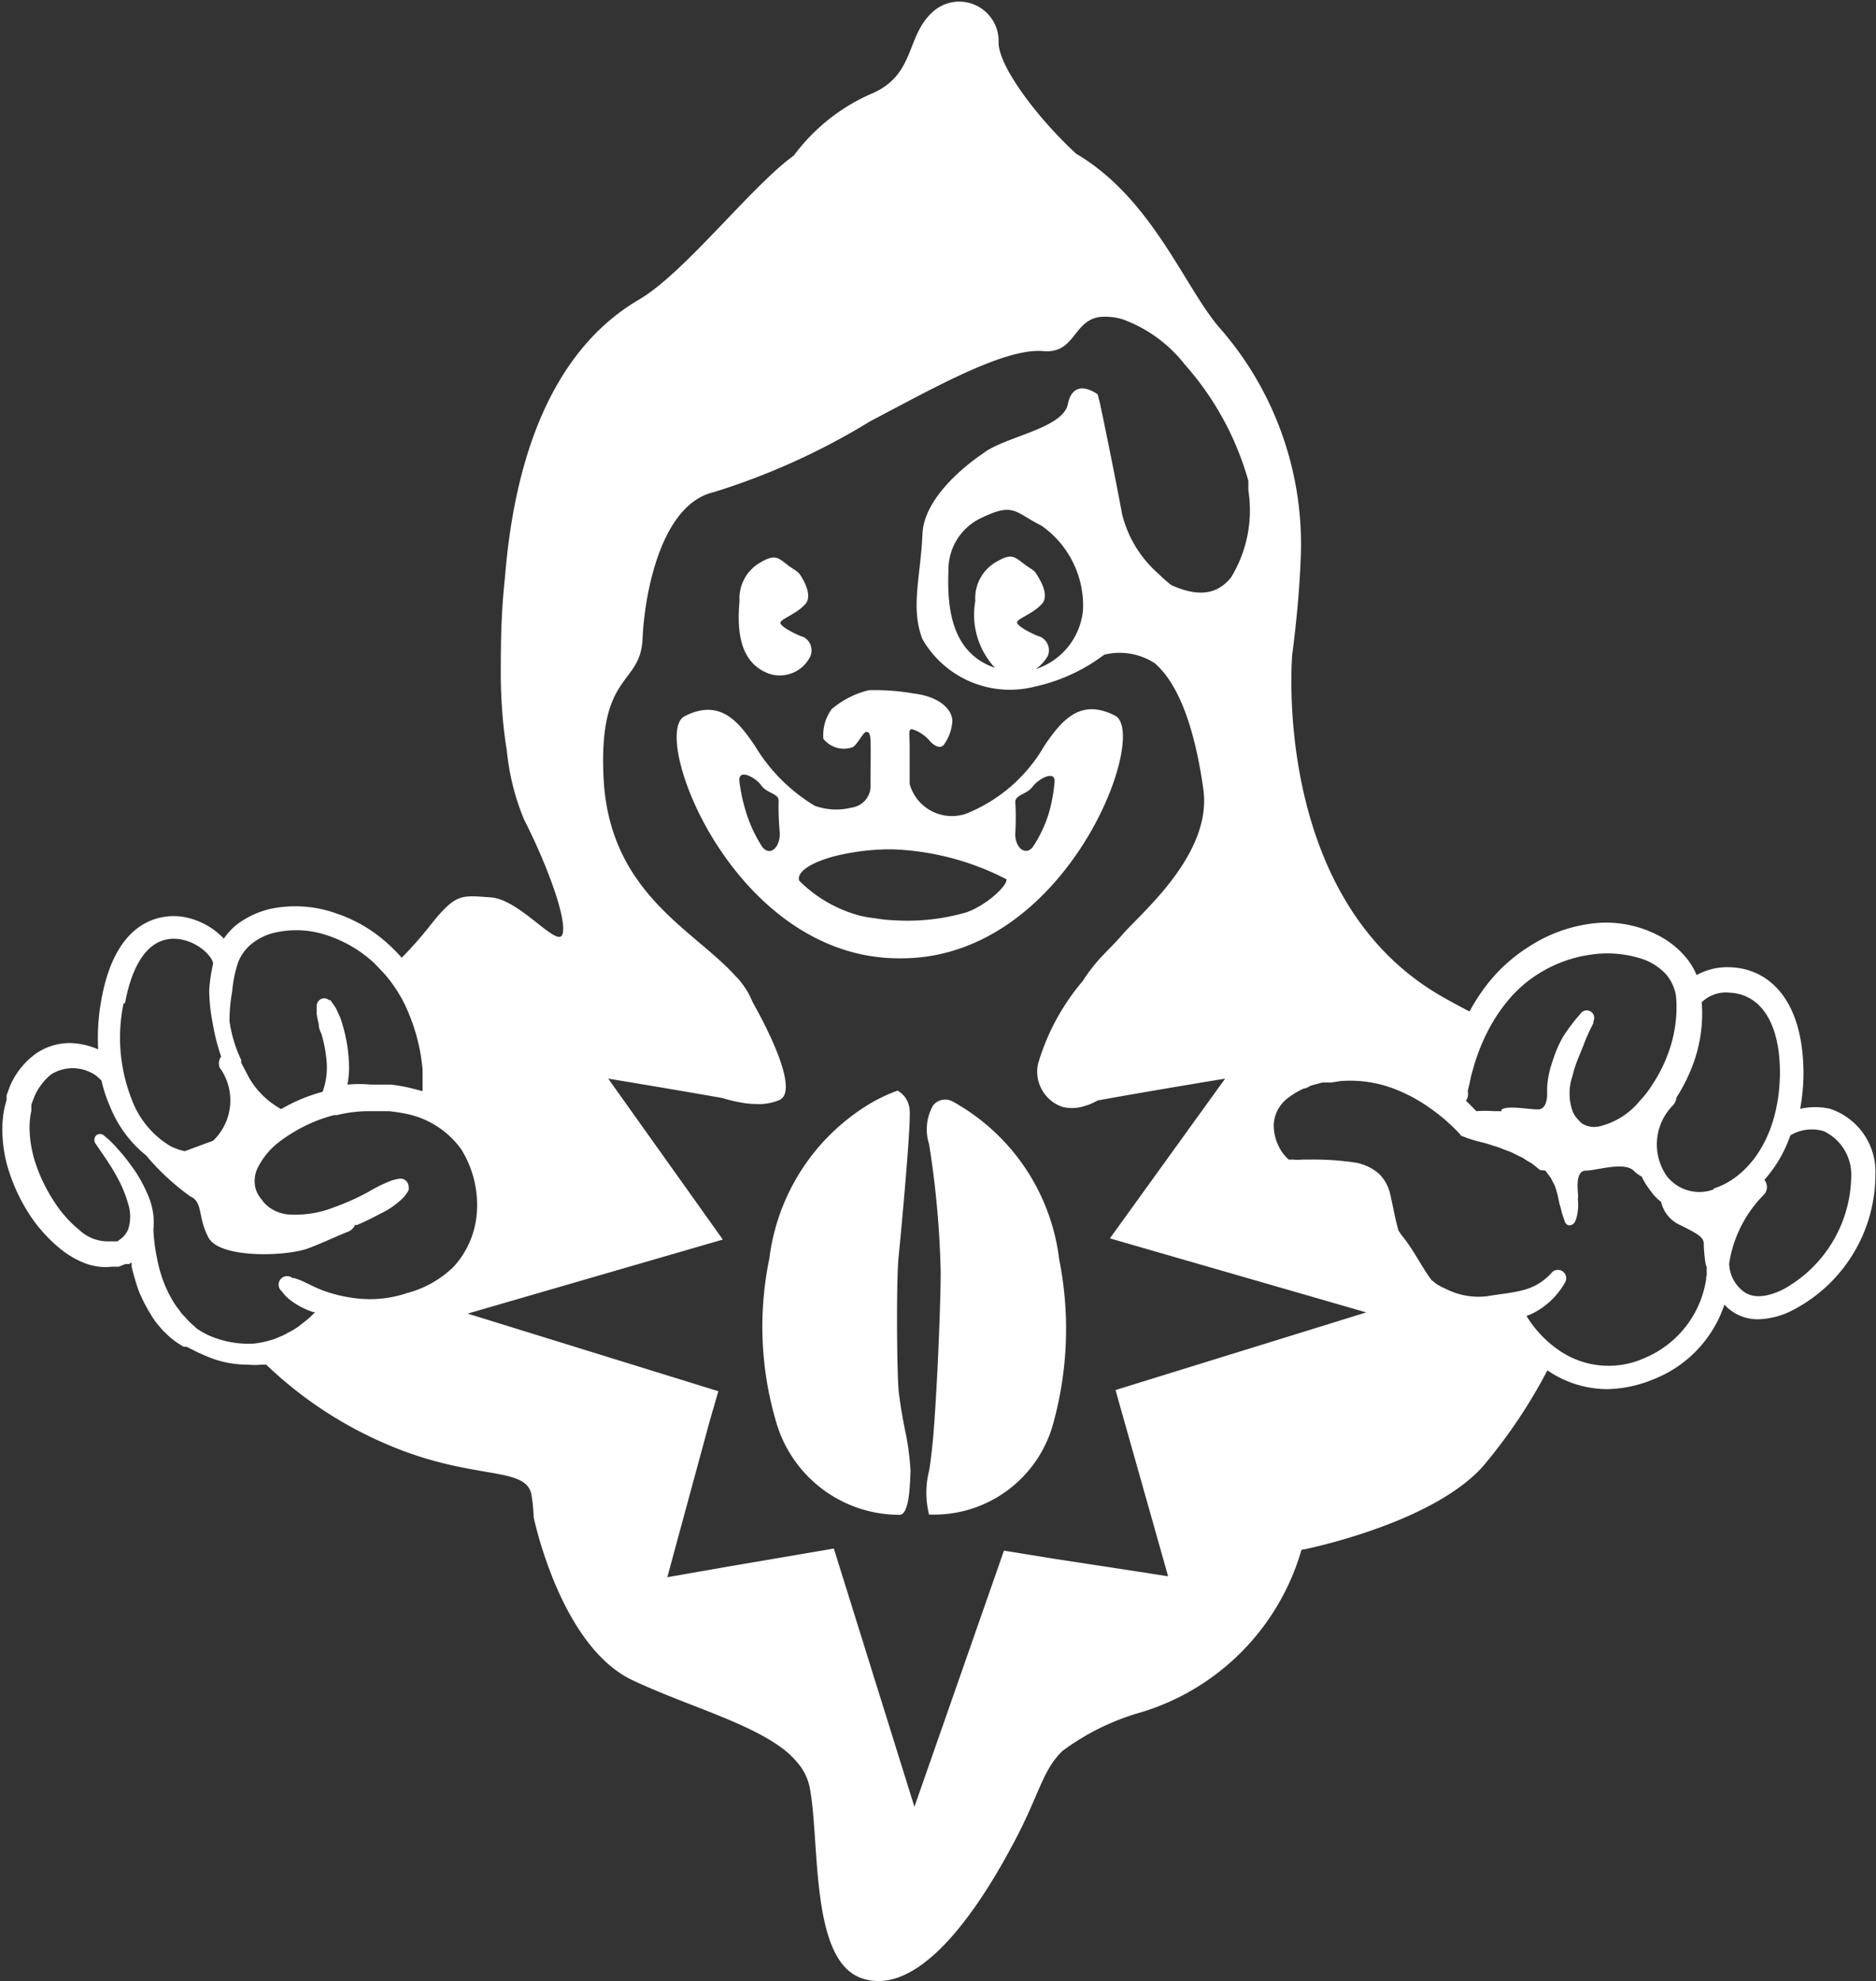 <svg id="Layer_1" data-name="Layer 1" xmlns="http://www.w3.org/2000/svg" viewBox="0 0 62.86 66.36"><rect x="0" y="0" width="62.86" height="66.36" fill="#333333" stroke="none"/><defs><style>.cls-1{fill:#fff;}</style></defs><path class="cls-1" d="M57.58,36.76c-1.17-.6-1.79.17-2.36,1a5.29,5.29,0,0,1-2.64,2.29,1.47,1.47,0,0,1-1.88-1c0-.36,0-1,0-1.32s-.06-.55.1-.51a1.31,1.31,0,0,1,.56.37c.11.14.36.32.49.14a1.49,1.49,0,0,0,.28-.79c0-.36-.39-.81-1.29-.92a7.6,7.6,0,0,0-1.51-.11,3,3,0,0,0-1.24.63,1.47,1.47,0,0,0-.28,1,.88.88,0,0,0,1,.27c.17-.14.34-.49.42-.5s.15,0,.16.3,0,.81,0,1.18h0v.16a.25.25,0,0,0,0,.08v.05a.73.73,0,0,1-.63.76,2.12,2.12,0,0,1-1.24-.06,5.85,5.85,0,0,1-2-2c-.56-.83-1.18-1.6-2.36-1s1.62,8.11,7.19,8.11h.09C56,44.87,58.75,37.35,57.58,36.76ZM46.35,40.7c0,.5-.33.77-.58.47A4.65,4.65,0,0,1,45.22,40,5.9,5.9,0,0,1,45,39c-.08-.51.54-.17.73.1s.59.27.58.51A8.85,8.85,0,0,0,46.35,40.7Zm6.25,2.65a7.1,7.1,0,0,1-2.35.27,5.35,5.35,0,0,1-.7-.07,4.34,4.34,0,0,1-.52-.09A4.52,4.52,0,0,1,47,42.29c-.1-.29.4-.62,1.22-.83a7.87,7.87,0,0,1,1.67-.22h.26a9,9,0,0,1,3.79,1C54,42.43,53.29,43.11,52.6,43.35Zm2.22-2.18c-.25.3-.6,0-.58-.47a8.85,8.85,0,0,0,0-1.05c0-.24.39-.25.58-.51s.81-.61.73-.1a5.35,5.35,0,0,1-.19,1A4.35,4.35,0,0,1,54.82,41.17Z" transform="translate(-20.22 -12.79)"/><path class="cls-1" d="M46,35.36a1.14,1.14,0,0,0,1.37-.58h0a.51.51,0,0,0-.22-.65c-.21-.06-.79-.35-.78-.48s.52-.28.83-.62S47,32,47,32a1.1,1.1,0,0,0-.18-.14c-.52-.33-.53-.59-1.17-.2A1.38,1.38,0,0,0,45,32.92C44.91,33.92,45,35,46,35.36Z" transform="translate(-20.22 -12.79)"/><path class="cls-1" d="M50.33,59.37c-.06-.75-.08-3.68,0-4.48s.42-4.42.37-4.92a.81.81,0,0,0-.3-.58l-.1-.07a5.45,5.45,0,0,0-.9.42A7.06,7.06,0,0,0,46,54.94a11.25,11.25,0,0,0,.26,5.59,4.3,4.3,0,0,0,4.1,3c.35,0,.35-1.13.37-1.46a8.91,8.91,0,0,0-.15-1.21C50.46,60.3,50.37,59.73,50.33,59.37Z" transform="translate(-20.22 -12.79)"/><path class="cls-1" d="M52.15,49.69a.52.52,0,0,0-.66.12,1.62,1.62,0,0,0-.14,1.3l0,0a31.34,31.34,0,0,1,.39,4.29c0,1-.11,3.82-.25,5.51-.05.53-.1.94-.14,1.15a3,3,0,0,0,0,1.46,4.14,4.14,0,0,0,4.18-3.12,11.86,11.86,0,0,0,.18-5.43A7,7,0,0,0,52.15,49.69Z" transform="translate(-20.22 -12.79)"/><path class="cls-1" d="M80.28,56.68a5.12,5.12,0,0,0,2.78-4.55,2.22,2.22,0,0,0-1.52-2.2,2.29,2.29,0,0,0-1,0,6.92,6.92,0,0,0,.11-1.16c0-2.57-1.22-3.53-2.43-3.58a2.13,2.13,0,0,0-1.15.26,2.42,2.42,0,0,0-.35-.58,3,3,0,0,0-1-.78,3.78,3.78,0,0,0-2.27-.35,5,5,0,0,0-2,.76,5.46,5.46,0,0,0-1.39,1.25,6.54,6.54,0,0,0-.6.92c-.31-.16-.63-.33-.94-.51-5.73-3.29-5-11.45-5-11.45h0c.14-1.07.24-2.15.28-3.13a11,11,0,0,0-2.75-7.85c-1.16-1.37-2.25-4.31-4.77-5.79-1.3-1.2-2.58-2.9-2.6-3.71a1.32,1.32,0,0,0-2.15-1.09c-1,.83-.58,2.18-2.18,2.82A6.44,6.44,0,0,0,46.82,18c-1.4,1-3.66,3.93-5.18,4.82s-4,3.08-4.5,9.31C37,33.42,37,34.48,37,35.41c0,.14,0,1.3.2,2.5a8.07,8.07,0,0,0,.58,2.33c.68,1.33,1.41,3.19,1.3,3.8s-1.4-1.11-2.4-1.19h0c-1-.07-1.17-.15-2,.88h0a12.65,12.65,0,0,1-1,1.14,5.09,5.09,0,0,0-.4-.41,4.82,4.82,0,0,0-1.78-1.07,4.07,4.07,0,0,0-2.25-.15,3,3,0,0,0-1.11.53,2.3,2.3,0,0,0-.42.46,2.44,2.44,0,0,0-1.37-.73c-.51-.08-2.21-.12-2.73,2.76a7,7,0,0,0-.11,1.68,2.53,2.53,0,0,0-.88-.21,2,2,0,0,0-1.19.34,2.6,2.6,0,0,0-.89,1.11l-.11.3,0,.08v.07h0v0l-.05.19a3.16,3.16,0,0,0-.09.76,4.5,4.5,0,0,0,.25,1.53,6,6,0,0,0,.69,1.41,5,5,0,0,0,1.09,1.17,3.06,3.06,0,0,0,.73.41,1.92,1.92,0,0,0,.9.12c.08,0,.15,0,.24,0l.22-.09.08,0h0l0,0h0l.05,0,.08-.06,0,.15c.06.24.13.5.22.76a5,5,0,0,0,.4.8,2.48,2.48,0,0,0,.27.39l.16.19.18.17a2.32,2.32,0,0,0,.4.3l.11.07,0,0h.05l.05,0,.2.1.2.1.23.1a3.36,3.36,0,0,0,.47.17,3.51,3.51,0,0,0,.95.13,2.32,2.32,0,0,0,.46,0l.16,0a13.46,13.46,0,0,0,4,2.65c2.88,1.25,4.65.73,4.88,1.67a5.06,5.06,0,0,1,.08.78h0S39,68,41.48,69.1c1.84.86,4,1.43,5.14,2.4a3.11,3.11,0,0,1,.31.32,1.81,1.81,0,0,1,.42.84c.35,1.77,0,5.75,1.71,6.38s3.57-1.62,5.06-4.4c.93-1.71,1-2.52,1.7-3.2a8.12,8.12,0,0,1,2.65-1.3,8,8,0,0,0,5.36-5.44,3,3,0,0,0,.31-.06c1-.23,4.26-1.08,5.74-2.7a17.59,17.59,0,0,0,2.19-3.25,3.55,3.55,0,0,0,2,.63A4.2,4.2,0,0,0,75.6,59,4.07,4.07,0,0,0,78,56.49l.09.09a1.51,1.51,0,0,0,1.06.4A2.67,2.67,0,0,0,80.28,56.68ZM69.4,49.33v0l.06-.24.06-.29.11-.38a6.63,6.63,0,0,1,.6-1.38,5.85,5.85,0,0,1,.52-.74,4.3,4.3,0,0,1,1.2-1,4.43,4.43,0,0,1,1.62-.54,3.74,3.74,0,0,1,1.76.18,1.94,1.94,0,0,1,.71.48,1.47,1.47,0,0,1,.34.74,4.41,4.41,0,0,1-.26,1.9,5,5,0,0,1-.56,1.1,3.33,3.33,0,0,1-.4.51,2.48,2.48,0,0,1-1.36.85.78.78,0,0,1-.56-.09s0,0,0,0l-.08-.07a1,1,0,0,1-.09-.1.8.8,0,0,1-.16-.26,1.8,1.8,0,0,1,0-1.17,4.09,4.09,0,0,1,.19-.59l.16-.39a6.49,6.49,0,0,1,.27-.63l.08-.16,0-.06h0a.25.25,0,0,0-.41-.28l0,0-.13.15a7.15,7.15,0,0,0-.46.62,3.59,3.59,0,0,0-.22.44,6.5,6.5,0,0,0-.23.67,3.06,3.06,0,0,0-.1.64c0-.09,0,.24,0,.24s0,.46-.29.47-1-.14-1.23,0a.06.06,0,0,0,0,.06l-.26,0a3.87,3.87,0,0,0-.59,0c-.12-.12-.23-.24-.35-.35A.41.41,0,0,0,69.4,49.33ZM28,46a4.21,4.21,0,0,1,.19-.95,1.49,1.49,0,0,1,.48-.66,1.9,1.9,0,0,1,.8-.37,3.25,3.25,0,0,1,1.8.13,4.31,4.31,0,0,1,1.49.9l.36.38a4.9,4.9,0,0,1,.6.88,6.33,6.33,0,0,1,.66,2.31c0,.15,0,.28,0,.4v.32L34,49.24a5.39,5.39,0,0,0-.68-.12l-.35,0h-.32a4.14,4.14,0,0,0-.79,0v0a2.93,2.93,0,0,0,.05-.77,5.06,5.06,0,0,0-.2-1.19,2.18,2.18,0,0,0-.19-.5.75.75,0,0,0-.11-.2l-.12-.17-.05,0h0a.22.22,0,0,0-.18-.06.26.26,0,0,0-.23.27v.06s0,.11,0,.19a3.46,3.46,0,0,0,.07.34q0,.15.09.33a4.56,4.56,0,0,1,.18,1,2.37,2.37,0,0,1-.14.94,5.67,5.67,0,0,0-1.39.58,2.8,2.8,0,0,1-1.08-1.06l-.12-.23c-.05-.09-.09-.18-.14-.26a.42.42,0,0,0,0-.1A4.5,4.5,0,0,1,27.91,47,5.47,5.47,0,0,1,28,46Zm-3.59.39c.28-1.52.93-2.28,1.84-2.14.67.11,1.12.63,1.11.83a5.23,5.23,0,0,0-.13.87,6,6,0,0,0,.12,1.13,6.82,6.82,0,0,0,.28,1.1.4.4,0,0,0-.07.3.27.27,0,0,0,.07.14A1.87,1.87,0,0,1,27.36,51l-.95.35a2,2,0,0,1-.48-.17,3.07,3.07,0,0,1-1.31-1.6A5.64,5.64,0,0,1,24.36,46.4Zm9.43,9.72a3.94,3.94,0,0,1-1.58.18A4.85,4.85,0,0,1,31,56c-.32-.13-.55-.26-.72-.33l-.2-.07-.06,0a.28.28,0,1,0-.36.44,1.48,1.48,0,0,0,.24.26,2.52,2.52,0,0,0,.82.44l.06,0-.1.1a2.63,2.63,0,0,1-.33.28,2.21,2.21,0,0,1-.48.31,1.55,1.55,0,0,1-.29.14,1.61,1.61,0,0,1-.33.12,2.78,2.78,0,0,1-.6.11h-.12a3.33,3.33,0,0,1-1.17-.22l-.19-.08L27,57.41l-.19-.12,0,0h0s0,0,0,0h0l-.07-.07a2.57,2.57,0,0,1-.29-.28l-.14-.15-.11-.15a2.37,2.37,0,0,1-.22-.33,4,4,0,0,1-.31-.67,4.68,4.68,0,0,1-.18-.66,6.12,6.12,0,0,1-.13-1v0a2.6,2.6,0,0,0,0-.48,2.37,2.37,0,0,0-.17-.65,4.89,4.89,0,0,0-.46-.86l-.06-.08a5.54,5.54,0,0,0-.5-.63,3.35,3.35,0,0,0-.5-.48.21.21,0,0,0-.2,0h0a.21.21,0,0,0-.06.28l.37.54c.11.17.25.38.38.63a4.09,4.09,0,0,1,.35.85,1.39,1.39,0,0,1,0,.88.79.79,0,0,1-.26.32l-.1.07,0,0h0l-.08,0-.09,0-.09,0a1.4,1.4,0,0,1-1-.37,4.06,4.06,0,0,1-.88-1,5.46,5.46,0,0,1-.58-1.19,3.9,3.9,0,0,1-.22-1.23,2.72,2.72,0,0,1,.06-.58l0-.13v0h0v0l0-.08.11-.29a2,2,0,0,1,.55-.72,1.35,1.35,0,0,1,1.28-.09,1,1,0,0,1,.29.18s0,0,0,0h0l.12.11a4.54,4.54,0,0,0,.29.88,4,4,0,0,0,1.43,1.8l-.21-.15a8.09,8.09,0,0,0,1.46,1.35c.45.2.24.69.62,1.39s2.62.63,3.35.35c.5-.19,1-.43,1.34-.56a.46.46,0,0,0,.22-.22h0l.07,0c.3-.13.56-.26.78-.38a2.73,2.73,0,0,0,.74-.51,1.29,1.29,0,0,0,.2-.27.32.32,0,0,0,0-.14.27.27,0,0,0-.29-.25h0a1.59,1.59,0,0,0-.3.07,5,5,0,0,0-.75.37,8.08,8.08,0,0,1-1.16.52,3.52,3.52,0,0,1-1.52.24,1.28,1.28,0,0,1-.69-.27h0l0,0-.1-.09a1.58,1.58,0,0,1-.12-.15,1,1,0,0,1-.19-.34,1,1,0,0,1,.09-.76,2.49,2.49,0,0,1,.63-.77,4.8,4.8,0,0,1,.52-.36,5.06,5.06,0,0,1,1.39-.59l.1,0a4.39,4.39,0,0,1,1.14-.13h.32l.28,0a5.81,5.81,0,0,1,.58.09,3,3,0,0,1,1.83,1.18,3.52,3.52,0,0,1,.53,2.09,3,3,0,0,1-.77,1.84A3.51,3.51,0,0,1,33.79,56.12ZM57.6,59.35l.13.47,1.32,4.67.31,1.1-.76-.12L55.53,65l-1.67-.27-3,8.58-2.7-8.65-3.58.61-2,.35L44,60.39l.29-1-8.4-2.6,8.55-2.48L40.6,48.92s1.95.32,3.83.65a4.58,4.58,0,0,0,.62.15,2.73,2.73,0,0,0,.5.05,1.78,1.78,0,0,0,.8-.14c.59-.3-.25-2.1-.91-3.27a2.64,2.64,0,0,0-.4-.68v0a1.08,1.08,0,0,0-.17-.19c-1.4-1.57-4.27-2.79-4.43-6.72-.15-3.49,1.24-3,1.31-4.58s.64-4.5,2.37-4.91a23.13,23.13,0,0,0,5.26-2.38c2.08-1.09,4.49-2.46,5.79-2.35,1.07.1,1-1,1.88-1.14a2,2,0,0,1,.8.08A4.67,4.67,0,0,1,59.92,25a9.9,9.9,0,0,1,2.13,3.9c0,.1,0,.21,0,.32a4.31,4.31,0,0,1-.58,2.91c-.41.51-1,.71-2,.26a4.28,4.28,0,0,1-.42-.37h0a3.9,3.9,0,0,1-1.23-2c-.21-1.15-.59-3-.74-3.71L57,26c-.19-.14-.83-.5-1,.33S53.83,27.42,53.13,28c0,0-1.94,1.25-2,2.67s-.41,2.49,0,3.53a3.38,3.38,0,0,0,3.76,1.59,6,6,0,0,0,2.33-1.07h0a2.16,2.16,0,0,1,1.7.29c1,.88,1.42,2.8,1.62,4.21.31,2.17-2.08,4.15-2.69,4.85-.2.24-.48.51-.77.82h0a5.63,5.63,0,0,0-.58.76A7.56,7.56,0,0,0,55,48.43a1.25,1.25,0,0,0,.8,1.43,1.3,1.3,0,0,0,.68,0,2,2,0,0,0,.52-.21c2-.36,4.27-.73,4.27-.73l-3.86,5.35L66,56.75ZM55.08,34.12c-.21-.06-.78-.35-.78-.48s.52-.28.83-.62-.19-1-.21-1.05a.75.75,0,0,0-.17-.14c-.53-.33-.53-.59-1.18-.2a1.4,1.4,0,0,0-.67,1.29,2.61,2.61,0,0,0,.66,2.24c-1.46-.5-1.61-2-1.56-3.27a1.91,1.91,0,0,1,1.12-1.76c1.08-.52,1.1-.18,2,.27a3.27,3.27,0,0,1,1.39,2.8,2.3,2.3,0,0,1-1.58,2,1.41,1.41,0,0,0,.4-.44h0A.5.5,0,0,0,55.08,34.12ZM77.39,55.63a3.42,3.42,0,0,1-2.07,2.65A2.92,2.92,0,0,1,72.43,58a3.76,3.76,0,0,1-1.06-1.13l.15-.06a2.56,2.56,0,0,0,1.15-1.08.28.28,0,0,0-.06-.33.28.28,0,0,0-.38,0h0a1.9,1.9,0,0,1-1,.61c-.39.1-.79.13-1.2.2a2.4,2.4,0,0,1-1.24-.19l-.28-.13-.12-.07a.47.47,0,0,1-.12-.09l-.08-.06c-.34-.45-.59-1-1-1.5l-.11-.16c-.1-.34-.16-.7-.25-1.09a1.78,1.78,0,0,0-.12-.41,1.38,1.38,0,0,0-.28-.4,1.62,1.62,0,0,0-.81-.38,9.43,9.43,0,0,0-1.44-.1l-.33,0a1.1,1.1,0,0,1-.29,0l-.09,0h0a.17.17,0,0,1-.07,0,1.52,1.52,0,0,1-.17-.18,1.6,1.6,0,0,1-.33-1,1.19,1.19,0,0,1,.5-.9,2.62,2.62,0,0,1,.51-.3c.1,0,.17-.08.28-.11l.34-.09.08,0h.06l.16,0,.31-.05a4.42,4.42,0,0,1,.63,0,4.15,4.15,0,0,1,1.24.29,5.4,5.4,0,0,1,1.13.62,6.18,6.18,0,0,1,1,.87h0a.12.12,0,0,0,.06.06l.21.08c.21.07.41.12.61.17l.28.09a1.83,1.83,0,0,1,.28.1l.27.1.26.13.13.06.12.08c.07.05.17.09.24.15l.22.18L72,52l.18.24.14.27a3.92,3.92,0,0,1,.15.59,2.63,2.63,0,0,1,.08.3l.1.3h0a.2.2,0,0,0,.12.13A.21.21,0,0,0,73,53.7a1.25,1.25,0,0,0,.09-.37,1.54,1.54,0,0,0,0-.37,1,1,0,0,0,0-.23h0c0-.08-.09-.73.27-.73s1.26-.31,1.6,0a.92.92,0,0,0,.27.2,2.24,2.24,0,0,0,.21.36l.13.18a1.82,1.82,0,0,0,.31.31,1.12,1.12,0,0,0,.65.78c.58.29.78.4.78.63s.06.81.1.75a2.89,2.89,0,0,0,0,.29A.25.25,0,0,0,77.39,55.63Zm.25-3a1.38,1.38,0,0,1-1.58-.46s0,0,0,0a1.86,1.86,0,0,1,.22-2.36.41.41,0,0,0,.11-.25v0a5.87,5.87,0,0,0,.57-1.15,4.86,4.86,0,0,0,.28-2.05,1.17,1.17,0,0,1,.93-.32c1.09.05,1.72,1.09,1.69,2.79C79.8,51.11,78.63,52.3,77.64,52.6ZM78.58,56a1.21,1.21,0,0,1-.42-.89,4.16,4.16,0,0,1,1.18-2.32.38.38,0,0,0,0-.48,4.38,4.38,0,0,0,.87-1.49,1.4,1.4,0,0,1,1.12-.14,1.61,1.61,0,0,1,.92,1.52A4.39,4.39,0,0,1,79.93,56C79.6,56.15,79,56.38,78.58,56Z" transform="translate(-20.22 -12.79)"/></svg>